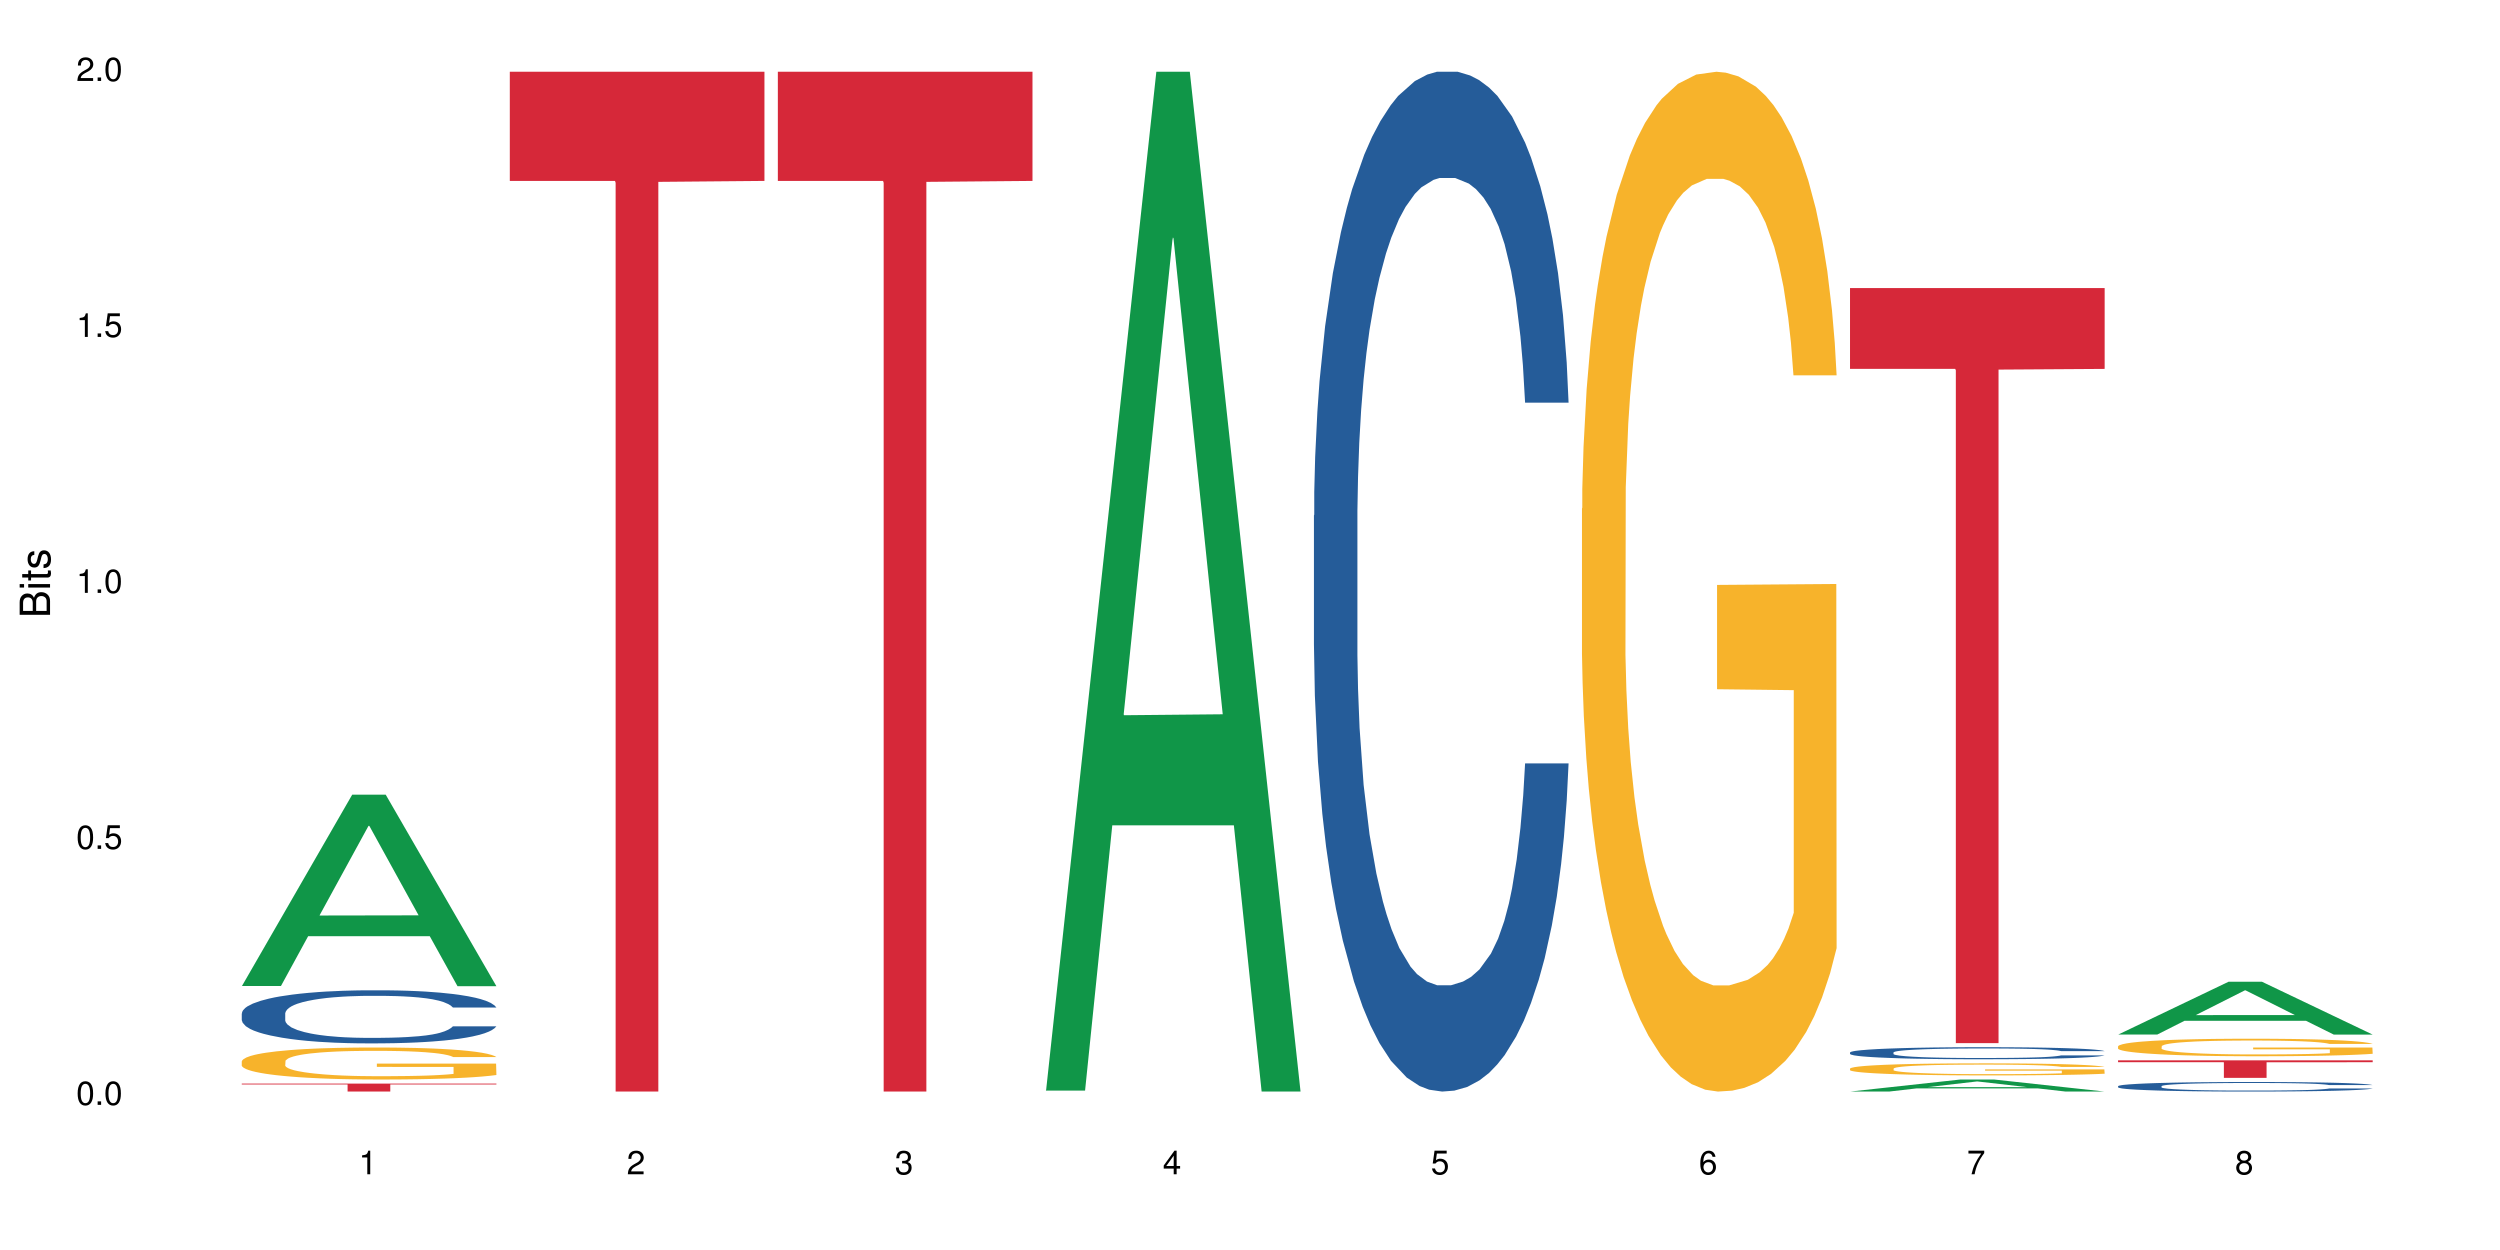 <?xml version="1.0" encoding="UTF-8"?>
<svg xmlns="http://www.w3.org/2000/svg" xmlns:xlink="http://www.w3.org/1999/xlink" width="720pt" height="360pt" viewBox="0 0 720 360" version="1.1">
<defs>
<g>
<symbol overflow="visible" id="glyph0-0">
<path style="stroke:none;" d=""/>
</symbol>
<symbol overflow="visible" id="glyph0-1">
<path style="stroke:none;" d="M 2.641 -6.797 C 2 -6.797 1.422 -6.531 1.078 -6.047 C 0.641 -5.453 0.406 -4.547 0.406 -3.297 C 0.406 -1 1.188 0.219 2.641 0.219 C 4.078 0.219 4.859 -1 4.859 -3.234 C 4.859 -4.562 4.656 -5.438 4.203 -6.047 C 3.844 -6.531 3.281 -6.797 2.641 -6.797 Z M 2.641 -6.047 C 3.547 -6.047 4 -5.125 4 -3.312 C 4 -1.375 3.562 -0.484 2.625 -0.484 C 1.734 -0.484 1.281 -1.422 1.281 -3.281 C 1.281 -5.141 1.734 -6.047 2.641 -6.047 Z M 2.641 -6.047 "/>
</symbol>
<symbol overflow="visible" id="glyph0-2">
<path style="stroke:none;" d="M 1.828 -1 L 0.828 -1 L 0.828 0 L 1.828 0 Z M 1.828 -1 "/>
</symbol>
<symbol overflow="visible" id="glyph0-3">
<path style="stroke:none;" d="M 4.562 -6.797 L 1.062 -6.797 L 0.547 -3.094 L 1.328 -3.094 C 1.719 -3.562 2.047 -3.734 2.578 -3.734 C 3.484 -3.734 4.062 -3.109 4.062 -2.094 C 4.062 -1.125 3.484 -0.531 2.578 -0.531 C 1.828 -0.531 1.375 -0.906 1.188 -1.672 L 0.328 -1.672 C 0.453 -1.109 0.547 -0.844 0.75 -0.594 C 1.125 -0.078 1.828 0.219 2.594 0.219 C 3.969 0.219 4.922 -0.781 4.922 -2.219 C 4.922 -3.562 4.031 -4.484 2.719 -4.484 C 2.25 -4.484 1.859 -4.359 1.469 -4.062 L 1.734 -5.969 L 4.562 -5.969 Z M 4.562 -6.797 "/>
</symbol>
<symbol overflow="visible" id="glyph0-4">
<path style="stroke:none;" d="M 2.484 -4.844 L 2.484 0 L 3.328 0 L 3.328 -6.797 L 2.766 -6.797 C 2.469 -5.75 2.281 -5.609 0.984 -5.453 L 0.984 -4.844 Z M 2.484 -4.844 "/>
</symbol>
<symbol overflow="visible" id="glyph0-5">
<path style="stroke:none;" d="M 4.859 -0.828 L 1.281 -0.828 C 1.359 -1.391 1.672 -1.75 2.5 -2.234 L 3.469 -2.75 C 4.406 -3.266 4.906 -3.969 4.906 -4.812 C 4.906 -5.375 4.672 -5.906 4.266 -6.266 C 3.859 -6.625 3.375 -6.797 2.719 -6.797 C 1.859 -6.797 1.219 -6.5 0.844 -5.922 C 0.609 -5.562 0.5 -5.125 0.484 -4.438 L 1.328 -4.438 C 1.359 -4.906 1.406 -5.188 1.531 -5.406 C 1.75 -5.812 2.188 -6.062 2.703 -6.062 C 3.469 -6.062 4.031 -5.516 4.031 -4.781 C 4.031 -4.25 3.719 -3.797 3.125 -3.438 L 2.234 -2.938 C 0.812 -2.141 0.406 -1.5 0.328 0 L 4.859 0 Z M 4.859 -0.828 "/>
</symbol>
<symbol overflow="visible" id="glyph0-6">
<path style="stroke:none;" d="M 2.125 -3.125 L 2.578 -3.125 C 3.516 -3.125 3.984 -2.703 3.984 -1.891 C 3.984 -1.031 3.469 -0.531 2.578 -0.531 C 1.656 -0.531 1.203 -0.984 1.156 -1.969 L 0.312 -1.969 C 0.344 -1.422 0.438 -1.078 0.609 -0.766 C 0.953 -0.109 1.625 0.219 2.547 0.219 C 3.953 0.219 4.859 -0.609 4.859 -1.906 C 4.859 -2.766 4.516 -3.25 3.703 -3.516 C 4.344 -3.766 4.656 -4.25 4.656 -4.938 C 4.656 -6.109 3.875 -6.797 2.578 -6.797 C 1.203 -6.797 0.484 -6.047 0.453 -4.609 L 1.297 -4.609 C 1.312 -5.016 1.344 -5.25 1.453 -5.453 C 1.641 -5.828 2.062 -6.062 2.594 -6.062 C 3.344 -6.062 3.797 -5.625 3.797 -4.906 C 3.797 -4.422 3.609 -4.141 3.25 -3.984 C 3.016 -3.891 2.719 -3.844 2.125 -3.844 Z M 2.125 -3.125 "/>
</symbol>
<symbol overflow="visible" id="glyph0-7">
<path style="stroke:none;" d="M 3.141 -1.625 L 3.141 0 L 3.984 0 L 3.984 -1.625 L 4.984 -1.625 L 4.984 -2.391 L 3.984 -2.391 L 3.984 -6.797 L 3.359 -6.797 L 0.266 -2.516 L 0.266 -1.625 Z M 3.141 -2.391 L 1 -2.391 L 3.141 -5.359 Z M 3.141 -2.391 "/>
</symbol>
<symbol overflow="visible" id="glyph0-8">
<path style="stroke:none;" d="M 4.781 -5.031 C 4.609 -6.141 3.891 -6.797 2.844 -6.797 C 2.094 -6.797 1.422 -6.438 1.031 -5.828 C 0.609 -5.172 0.406 -4.344 0.406 -3.094 C 0.406 -1.953 0.578 -1.234 0.984 -0.625 C 1.359 -0.078 1.953 0.219 2.703 0.219 C 3.984 0.219 4.922 -0.734 4.922 -2.078 C 4.922 -3.344 4.062 -4.234 2.844 -4.234 C 2.172 -4.234 1.641 -3.969 1.281 -3.469 C 1.281 -5.125 1.828 -6.047 2.797 -6.047 C 3.391 -6.047 3.797 -5.672 3.938 -5.031 Z M 2.734 -3.484 C 3.547 -3.484 4.062 -2.922 4.062 -2 C 4.062 -1.156 3.484 -0.531 2.703 -0.531 C 1.922 -0.531 1.328 -1.188 1.328 -2.047 C 1.328 -2.891 1.906 -3.484 2.734 -3.484 Z M 2.734 -3.484 "/>
</symbol>
<symbol overflow="visible" id="glyph0-9">
<path style="stroke:none;" d="M 4.984 -6.797 L 0.438 -6.797 L 0.438 -5.969 L 4.109 -5.969 C 2.5 -3.656 1.828 -2.234 1.328 0 L 2.219 0 C 2.594 -2.172 3.453 -4.047 4.984 -6.094 Z M 4.984 -6.797 "/>
</symbol>
<symbol overflow="visible" id="glyph0-10">
<path style="stroke:none;" d="M 3.75 -3.578 C 4.453 -4 4.688 -4.344 4.688 -4.984 C 4.688 -6.047 3.844 -6.797 2.641 -6.797 C 1.438 -6.797 0.594 -6.047 0.594 -4.984 C 0.594 -4.359 0.828 -4.016 1.516 -3.578 C 0.734 -3.203 0.359 -2.641 0.359 -1.891 C 0.359 -0.641 1.297 0.219 2.641 0.219 C 3.984 0.219 4.922 -0.641 4.922 -1.875 C 4.922 -2.641 4.531 -3.203 3.75 -3.578 Z M 2.641 -6.047 C 3.359 -6.047 3.812 -5.625 3.812 -4.969 C 3.812 -4.344 3.344 -3.922 2.641 -3.922 C 1.922 -3.922 1.453 -4.344 1.453 -4.984 C 1.453 -5.625 1.922 -6.047 2.641 -6.047 Z M 2.641 -3.203 C 3.484 -3.203 4.062 -2.672 4.062 -1.875 C 4.062 -1.062 3.484 -0.531 2.625 -0.531 C 1.797 -0.531 1.219 -1.078 1.219 -1.875 C 1.219 -2.672 1.797 -3.203 2.641 -3.203 Z M 2.641 -3.203 "/>
</symbol>
<symbol overflow="visible" id="glyph1-0">
<path style="stroke:none;" d=""/>
</symbol>
<symbol overflow="visible" id="glyph1-1">
<path style="stroke:none;" d="M 0 -0.953 L 0 -4.891 C 0 -5.719 -0.234 -6.344 -0.734 -6.797 C -1.188 -7.234 -1.812 -7.469 -2.5 -7.469 C -3.547 -7.469 -4.188 -7 -4.625 -5.875 C -4.984 -6.672 -5.641 -7.094 -6.531 -7.094 C -7.156 -7.094 -7.734 -6.859 -8.141 -6.391 C -8.562 -5.938 -8.75 -5.344 -8.75 -4.5 L -8.75 -0.953 Z M -4.984 -2.062 L -7.766 -2.062 L -7.766 -4.219 C -7.766 -4.844 -7.688 -5.203 -7.453 -5.5 C -7.219 -5.812 -6.859 -5.969 -6.375 -5.969 C -5.906 -5.969 -5.531 -5.812 -5.297 -5.5 C -5.062 -5.203 -4.984 -4.844 -4.984 -4.219 Z M -0.984 -2.062 L -4 -2.062 L -4 -4.781 C -4 -5.328 -3.859 -5.688 -3.578 -5.953 C -3.297 -6.219 -2.922 -6.359 -2.484 -6.359 C -2.062 -6.359 -1.688 -6.219 -1.406 -5.953 C -1.109 -5.688 -0.984 -5.328 -0.984 -4.781 Z M -0.984 -2.062 "/>
</symbol>
<symbol overflow="visible" id="glyph1-2">
<path style="stroke:none;" d="M -6.281 -1.797 L -6.281 -0.797 L 0 -0.797 L 0 -1.797 Z M -8.75 -1.797 L -8.75 -0.797 L -7.484 -0.797 L -7.484 -1.797 Z M -8.75 -1.797 "/>
</symbol>
<symbol overflow="visible" id="glyph1-3">
<path style="stroke:none;" d="M -6.281 -3.047 L -6.281 -2.016 L -8.016 -2.016 L -8.016 -1.016 L -6.281 -1.016 L -6.281 -0.172 L -5.469 -0.172 L -5.469 -1.016 L -0.719 -1.016 C -0.078 -1.016 0.281 -1.453 0.281 -2.234 C 0.281 -2.469 0.25 -2.719 0.188 -3.047 L -0.641 -3.047 C -0.609 -2.922 -0.594 -2.766 -0.594 -2.562 C -0.594 -2.141 -0.719 -2.016 -1.156 -2.016 L -5.469 -2.016 L -5.469 -3.047 Z M -6.281 -3.047 "/>
</symbol>
<symbol overflow="visible" id="glyph1-4">
<path style="stroke:none;" d="M -4.531 -5.25 C -5.766 -5.25 -6.469 -4.422 -6.469 -2.969 C -6.469 -1.516 -5.719 -0.562 -4.547 -0.562 C -3.562 -0.562 -3.094 -1.062 -2.734 -2.562 L -2.516 -3.484 C -2.344 -4.188 -2.094 -4.469 -1.625 -4.469 C -1.047 -4.469 -0.641 -3.875 -0.641 -3 C -0.641 -2.453 -0.797 -2 -1.062 -1.75 C -1.25 -1.594 -1.422 -1.531 -1.875 -1.469 L -1.875 -0.406 C -0.422 -0.453 0.281 -1.266 0.281 -2.922 C 0.281 -4.5 -0.5 -5.516 -1.719 -5.516 C -2.656 -5.516 -3.172 -4.984 -3.469 -3.734 L -3.703 -2.766 C -3.891 -1.953 -4.156 -1.609 -4.594 -1.609 C -5.172 -1.609 -5.547 -2.125 -5.547 -2.938 C -5.547 -3.75 -5.203 -4.172 -4.531 -4.203 Z M -4.531 -5.25 "/>
</symbol>
</g>
</defs>
<g id="surface20723">
<rect x="0" y="0" width="720" height="360" style="fill:rgb(100%,100%,100%);fill-opacity:1;stroke:none;"/>
<path style=" stroke:none;fill-rule:nonzero;fill:rgb(6.275%,58.824%,28.235%);fill-opacity:1;" d="M 69.629 283.977 L 69.707 283.926 L 101.441 228.855 L 111.078 228.855 L 142.965 284.027 L 131.762 284.027 L 123.77 269.625 L 88.746 269.625 L 80.91 283.977 L 69.629 283.977 L 92.117 263.668 L 120.559 263.617 L 106.375 237.871 L 106.219 237.816 L 106.062 237.973 L 92.039 263.617 L 92.117 263.668 Z M 69.629 283.977 "/>
<path style=" stroke:none;fill-rule:nonzero;fill:rgb(14.51%,36.078%,60%);fill-opacity:1;" d="M 69.629 291.859 L 69.719 291.848 L 69.719 291.512 L 69.988 290.98 L 70.613 290.309 L 71.238 289.848 L 72.848 289.023 L 75.086 288.227 L 77.41 287.613 L 79.109 287.246 L 80.629 286.969 L 84.117 286.453 L 86.355 286.188 L 88.77 285.949 L 91.719 285.711 L 93.867 285.57 L 98.695 285.348 L 102.273 285.25 L 105.047 285.207 L 111.039 285.207 L 114.613 285.262 L 117.207 285.332 L 120.07 285.445 L 122.484 285.57 L 126.688 285.879 L 130.445 286.27 L 132.145 286.492 L 134.828 286.926 L 136.883 287.348 L 138.316 287.711 L 139.926 288.227 L 141.355 288.855 L 142.43 289.57 L 142.965 290.168 L 130.445 290.168 L 129.82 289.609 L 129.102 289.176 L 127.762 288.605 L 126.422 288.199 L 124.543 287.793 L 122.844 287.527 L 120.516 287.262 L 118.461 287.094 L 116.312 286.969 L 114.258 286.883 L 110.32 286.801 L 105.762 286.801 L 104.062 286.828 L 100.574 286.941 L 98.695 287.039 L 96.012 287.234 L 94.133 287.414 L 91.898 287.695 L 90.379 287.934 L 88.5 288.297 L 87.16 288.617 L 85.637 289.078 L 84.742 289.43 L 83.938 289.82 L 83.223 290.281 L 82.688 290.77 L 82.328 291.289 L 82.148 291.789 L 82.148 293.957 L 82.328 294.461 L 82.777 295.047 L 83.938 295.902 L 85.637 296.641 L 87.605 297.23 L 89.484 297.648 L 90.559 297.844 L 91.988 298.066 L 94.223 298.348 L 97.445 298.625 L 99.32 298.738 L 102.184 298.852 L 105.137 298.906 L 109.07 298.906 L 112.559 298.852 L 114.883 298.781 L 117.297 298.668 L 120.605 298.43 L 122.664 298.207 L 124.453 297.941 L 125.793 297.676 L 126.688 297.453 L 128.031 297.02 L 129.102 296.543 L 129.906 296.055 L 130.445 295.578 L 142.965 295.578 L 142.43 296.137 L 141.625 296.684 L 140.82 297.09 L 139.566 297.578 L 138.137 298.012 L 136.078 298.5 L 134.379 298.82 L 132.145 299.172 L 130.086 299.438 L 127.852 299.676 L 124.543 299.953 L 122.395 300.094 L 120.07 300.219 L 117.297 300.332 L 113.809 300.43 L 110.055 300.484 L 106.566 300.5 L 102.809 300.473 L 100.035 300.414 L 96.371 300.289 L 91.809 300.039 L 88.5 299.773 L 85.906 299.508 L 83.672 299.227 L 81.168 298.852 L 77.945 298.234 L 75.98 297.758 L 74.637 297.367 L 73.117 296.824 L 72.043 296.332 L 70.793 295.551 L 69.898 294.559 L 69.629 293.789 Z M 69.629 291.859 "/>
<path style=" stroke:none;fill-rule:nonzero;fill:rgb(96.863%,70.196%,16.863%);fill-opacity:1;" d="M 69.629 305.629 L 69.719 305.621 L 69.719 305.453 L 70.078 305.074 L 70.973 304.551 L 72.133 304.121 L 73.387 303.785 L 74.191 303.609 L 75.531 303.355 L 76.695 303.172 L 79.645 302.789 L 83.402 302.438 L 85.461 302.285 L 87.785 302.141 L 91.094 301.98 L 92.613 301.922 L 97.266 301.789 L 102.543 301.703 L 108.355 301.68 L 111.039 301.688 L 114.703 301.723 L 119.711 301.812 L 122.574 301.898 L 124.809 301.98 L 127.137 302.094 L 129.996 302.262 L 132.68 302.461 L 134.828 302.664 L 136.973 302.918 L 138.762 303.188 L 140.281 303.48 L 141.625 303.836 L 142.43 304.129 L 142.965 304.426 L 130.535 304.426 L 129.82 304.129 L 129.016 303.902 L 127.672 303.625 L 126.332 303.422 L 124.988 303.262 L 122.484 303.043 L 120.34 302.91 L 117.656 302.789 L 115.062 302.715 L 112.109 302.664 L 110.32 302.648 L 105.582 302.648 L 101.289 302.707 L 98.785 302.773 L 96.996 302.84 L 94.492 302.969 L 92.973 303.07 L 92.078 303.137 L 89.395 303.398 L 87.605 303.633 L 86.621 303.793 L 85.371 304.047 L 84.477 304.273 L 83.492 304.609 L 82.953 304.863 L 82.238 305.438 L 82.148 306.953 L 82.418 307.273 L 82.953 307.617 L 83.672 307.922 L 84.742 308.242 L 85.816 308.484 L 87.695 308.812 L 89.305 309.031 L 90.559 309.176 L 92.973 309.402 L 93.957 309.48 L 96.281 309.633 L 98.695 309.75 L 101.648 309.852 L 103.883 309.902 L 107.461 309.941 L 112.02 309.941 L 117.387 309.891 L 120.785 309.824 L 123.109 309.758 L 124.633 309.699 L 126.508 309.605 L 127.852 309.52 L 129.102 309.43 L 130.625 309.285 L 130.625 307.273 L 108.535 307.266 L 108.535 306.32 L 142.875 306.312 L 142.965 309.605 L 141.086 309.832 L 138.762 310.051 L 136.527 310.219 L 134.199 310.363 L 130.891 310.523 L 128.207 310.625 L 124.094 310.742 L 120.34 310.82 L 116.402 310.871 L 112.914 310.895 L 108.801 310.902 L 105.137 310.887 L 101.199 310.836 L 98.07 310.77 L 95.207 310.684 L 92.344 310.574 L 88.77 310.398 L 86.441 310.254 L 84.027 310.078 L 81.613 309.867 L 79.469 309.641 L 78.035 309.461 L 76.605 309.262 L 75.086 309.008 L 73.652 308.723 L 72.582 308.461 L 71.598 308.164 L 70.883 307.887 L 70.164 307.508 L 69.809 307.203 L 69.629 306.945 Z M 69.629 305.629 "/>
<path style=" stroke:none;fill-rule:nonzero;fill:rgb(83.922%,15.686%,22.353%);fill-opacity:1;" d="M 69.629 312.082 L 142.965 312.082 L 142.965 312.328 L 112.402 312.328 L 112.402 314.371 L 100.105 314.371 L 100.105 312.332 L 99.926 312.328 L 69.629 312.328 Z M 69.629 312.082 "/>
<path style=" stroke:none;fill-rule:nonzero;fill:rgb(83.922%,15.686%,22.353%);fill-opacity:1;" d="M 146.824 20.664 L 220.16 20.664 L 220.16 52.102 L 189.598 52.379 L 189.598 314.371 L 177.301 314.371 L 177.301 52.652 L 177.121 52.102 L 146.824 52.102 Z M 146.824 20.664 "/>
<path style=" stroke:none;fill-rule:nonzero;fill:rgb(83.922%,15.686%,22.353%);fill-opacity:1;" d="M 224.02 20.664 L 297.355 20.664 L 297.355 52.102 L 266.793 52.379 L 266.793 314.371 L 254.496 314.371 L 254.496 52.652 L 254.316 52.102 L 224.02 52.102 Z M 224.02 20.664 "/>
<path style=" stroke:none;fill-rule:nonzero;fill:rgb(6.275%,58.824%,28.235%);fill-opacity:1;" d="M 301.219 314.094 L 301.297 313.82 L 333.027 20.664 L 342.664 20.664 L 374.555 314.371 L 363.348 314.371 L 355.355 237.703 L 320.336 237.703 L 312.5 314.094 L 301.219 314.094 L 323.703 205.988 L 352.145 205.711 L 337.965 68.648 L 337.809 68.375 L 337.648 69.199 L 323.625 205.711 L 323.703 205.988 Z M 301.219 314.094 "/>
<path style=" stroke:none;fill-rule:nonzero;fill:rgb(14.51%,36.078%,60%);fill-opacity:1;" d="M 378.414 148.457 L 378.504 148.188 L 378.504 141.742 L 378.77 131.543 L 379.398 118.656 L 380.023 109.797 L 381.633 93.957 L 383.867 78.652 L 386.195 66.84 L 387.895 59.859 L 389.414 54.492 L 392.902 44.559 L 395.137 39.457 L 397.551 34.891 L 400.504 30.328 L 402.648 27.645 L 407.48 23.348 L 411.055 21.469 L 413.828 20.664 L 419.82 20.664 L 423.398 21.738 L 425.992 23.078 L 428.855 25.227 L 431.27 27.645 L 435.473 33.551 L 439.227 41.066 L 440.926 45.363 L 443.609 53.684 L 445.668 61.738 L 447.098 68.719 L 448.707 78.652 L 450.141 90.734 L 451.211 104.426 L 451.75 115.969 L 439.227 115.969 L 438.602 105.23 L 437.887 96.91 L 436.547 85.902 L 435.203 78.117 L 433.324 70.332 L 431.625 65.23 L 429.301 60.129 L 427.246 56.906 L 425.098 54.492 L 423.039 52.879 L 419.105 51.27 L 414.543 51.27 L 412.844 51.805 L 409.355 53.953 L 407.48 55.832 L 404.797 59.59 L 402.918 63.082 L 400.684 68.449 L 399.16 73.016 L 397.285 79.996 L 395.941 86.172 L 394.422 95.031 L 393.527 101.742 L 392.723 109.258 L 392.008 118.117 L 391.469 127.516 L 391.113 137.449 L 390.934 147.113 L 390.934 188.727 L 391.113 198.391 L 391.559 209.668 L 392.723 226.043 L 394.422 240.273 L 396.391 251.547 L 398.266 259.602 L 399.34 263.359 L 400.773 267.656 L 403.008 273.027 L 406.227 278.395 L 408.105 280.543 L 410.969 282.691 L 413.918 283.766 L 417.855 283.766 L 421.34 282.691 L 423.668 281.348 L 426.082 279.199 L 429.391 274.637 L 431.449 270.34 L 433.234 265.242 L 434.578 260.141 L 435.473 255.844 L 436.812 247.52 L 437.887 238.395 L 438.691 228.996 L 439.227 219.867 L 451.75 219.867 L 451.211 230.609 L 450.406 241.078 L 449.602 248.863 L 448.352 258.262 L 446.918 266.582 L 444.863 275.98 L 443.164 282.152 L 440.926 288.867 L 438.871 293.969 L 436.637 298.531 L 433.324 303.898 L 431.18 306.586 L 428.855 309 L 426.082 311.148 L 422.594 313.027 L 418.836 314.102 L 415.348 314.371 L 411.594 313.832 L 408.82 312.762 L 405.152 310.344 L 400.594 305.512 L 397.285 300.41 L 394.691 295.309 L 392.453 289.941 L 389.949 282.691 L 386.73 270.879 L 384.762 261.75 L 383.422 254.234 L 381.902 243.762 L 380.828 234.367 L 379.574 219.332 L 378.68 200.27 L 378.414 185.504 Z M 378.414 148.457 "/>
<path style=" stroke:none;fill-rule:nonzero;fill:rgb(96.863%,70.196%,16.863%);fill-opacity:1;" d="M 455.609 146.461 L 455.699 146.191 L 455.699 140.828 L 456.055 128.758 L 456.949 112.129 L 458.113 98.449 L 459.367 87.719 L 460.172 82.086 L 461.512 74.039 L 462.676 68.141 L 465.625 56.07 L 469.383 44.805 L 471.438 39.977 L 473.766 35.414 L 477.074 30.32 L 478.594 28.441 L 483.246 24.148 L 488.52 21.469 L 494.336 20.664 L 497.016 20.93 L 500.684 22.004 L 505.691 24.953 L 508.555 27.637 L 510.789 30.32 L 513.117 33.805 L 515.977 39.172 L 518.66 45.609 L 520.805 52.047 L 522.953 60.094 L 524.742 68.676 L 526.262 78.062 L 527.605 89.328 L 528.41 98.715 L 528.945 108.105 L 516.516 108.105 L 515.797 98.715 L 514.992 91.477 L 513.652 82.625 L 512.309 76.188 L 510.969 71.09 L 508.465 64.117 L 506.316 59.824 L 503.637 56.07 L 501.043 53.656 L 498.09 52.047 L 496.301 51.508 L 491.562 51.508 L 487.27 53.387 L 484.766 55.531 L 482.977 57.68 L 480.473 61.703 L 478.953 64.922 L 478.059 67.066 L 475.375 75.383 L 473.586 82.891 L 472.602 87.988 L 471.348 96.035 L 470.457 103.277 L 469.473 114.004 L 468.934 122.051 L 468.219 140.293 L 468.129 188.574 L 468.398 198.766 L 468.934 209.762 L 469.648 219.418 L 470.723 229.609 L 471.797 237.391 L 473.676 247.852 L 475.285 254.824 L 476.535 259.383 L 478.953 266.625 L 479.934 269.039 L 482.262 273.867 L 484.676 277.625 L 487.625 280.844 L 489.863 282.453 L 493.441 283.793 L 498 283.793 L 503.367 282.184 L 506.766 280.039 L 509.09 277.891 L 510.609 276.016 L 512.488 273.062 L 513.832 270.383 L 515.082 267.43 L 516.602 262.871 L 516.602 198.766 L 494.512 198.496 L 494.512 168.457 L 528.855 168.188 L 528.945 273.062 L 527.066 280.305 L 524.742 287.281 L 522.508 292.645 L 520.18 297.203 L 516.871 302.301 L 514.188 305.52 L 510.074 309.273 L 506.316 311.688 L 502.383 313.297 L 498.895 314.102 L 494.781 314.371 L 491.113 313.836 L 487.18 312.227 L 484.051 310.078 L 481.188 307.398 L 478.324 303.91 L 474.746 298.277 L 472.422 293.719 L 470.008 288.086 L 467.594 281.379 L 465.445 274.137 L 464.016 268.504 L 462.586 262.066 L 461.066 254.02 L 459.633 244.898 L 458.559 236.586 L 457.578 227.195 L 456.859 218.344 L 456.145 206.277 L 455.789 196.621 L 455.609 188.305 Z M 455.609 146.461 "/>
<path style=" stroke:none;fill-rule:nonzero;fill:rgb(6.275%,58.824%,28.235%);fill-opacity:1;" d="M 532.805 314.367 L 532.883 314.363 L 564.617 310.898 L 574.254 310.898 L 606.141 314.371 L 594.938 314.371 L 586.945 313.465 L 551.922 313.465 L 544.086 314.367 L 532.805 314.367 L 555.293 313.09 L 583.734 313.086 L 569.551 311.465 L 569.395 311.461 L 569.238 311.473 L 555.215 313.086 L 555.293 313.09 Z M 532.805 314.367 "/>
<path style=" stroke:none;fill-rule:nonzero;fill:rgb(14.51%,36.078%,60%);fill-opacity:1;" d="M 532.805 303.105 L 532.895 303.102 L 532.895 303.027 L 533.164 302.906 L 533.789 302.754 L 534.414 302.648 L 536.023 302.461 L 538.262 302.281 L 540.586 302.141 L 542.285 302.059 L 543.805 301.996 L 547.293 301.879 L 549.527 301.816 L 551.945 301.762 L 554.895 301.711 L 557.043 301.676 L 561.871 301.625 L 565.449 301.605 L 568.223 301.594 L 574.215 301.594 L 577.789 301.609 L 580.383 301.625 L 583.246 301.648 L 585.66 301.676 L 589.863 301.746 L 593.621 301.836 L 595.32 301.887 L 598.004 301.984 L 600.059 302.082 L 601.492 302.164 L 603.102 302.281 L 604.531 302.422 L 605.605 302.586 L 606.141 302.723 L 593.621 302.723 L 592.996 302.594 L 592.277 302.496 L 590.938 302.367 L 589.598 302.273 L 587.719 302.184 L 586.02 302.121 L 583.691 302.062 L 581.637 302.023 L 579.488 301.996 L 577.434 301.977 L 573.496 301.957 L 568.938 301.957 L 567.238 301.965 L 563.75 301.988 L 561.871 302.012 L 559.188 302.055 L 557.309 302.098 L 555.074 302.16 L 553.555 302.215 L 551.676 302.297 L 550.336 302.371 L 548.812 302.473 L 547.918 302.555 L 547.113 302.641 L 546.398 302.746 L 545.863 302.859 L 545.504 302.977 L 545.324 303.09 L 545.324 303.582 L 545.504 303.695 L 545.953 303.828 L 547.113 304.023 L 548.812 304.191 L 550.781 304.324 L 552.66 304.418 L 553.734 304.465 L 555.164 304.516 L 557.398 304.578 L 560.617 304.641 L 562.496 304.668 L 565.359 304.691 L 568.309 304.707 L 572.246 304.707 L 575.734 304.691 L 578.059 304.676 L 580.473 304.652 L 583.781 304.598 L 585.84 304.547 L 587.629 304.488 L 588.969 304.426 L 589.863 304.375 L 591.207 304.277 L 592.277 304.168 L 593.082 304.059 L 593.621 303.949 L 606.141 303.949 L 605.605 304.078 L 604.801 304.199 L 603.996 304.293 L 602.742 304.402 L 601.312 304.504 L 599.254 304.613 L 597.555 304.688 L 595.32 304.766 L 593.262 304.824 L 591.027 304.879 L 587.719 304.945 L 585.57 304.977 L 583.246 305.004 L 580.473 305.027 L 576.984 305.051 L 573.23 305.062 L 569.742 305.066 L 565.984 305.062 L 563.211 305.047 L 559.547 305.02 L 554.984 304.961 L 551.676 304.902 L 549.082 304.844 L 546.848 304.777 L 544.344 304.691 L 541.121 304.555 L 539.156 304.445 L 537.812 304.355 L 536.293 304.234 L 535.219 304.121 L 533.969 303.945 L 533.074 303.719 L 532.805 303.543 Z M 532.805 303.105 "/>
<path style=" stroke:none;fill-rule:nonzero;fill:rgb(96.863%,70.196%,16.863%);fill-opacity:1;" d="M 532.805 307.734 L 532.895 307.73 L 532.895 307.668 L 533.254 307.523 L 534.145 307.328 L 535.309 307.168 L 536.562 307.039 L 537.367 306.973 L 538.707 306.879 L 539.871 306.809 L 542.82 306.664 L 546.578 306.531 L 548.637 306.477 L 550.961 306.422 L 554.27 306.359 L 555.789 306.34 L 560.441 306.289 L 565.715 306.258 L 571.531 306.246 L 574.215 306.25 L 577.879 306.262 L 582.887 306.297 L 585.75 306.328 L 587.984 306.359 L 590.312 306.402 L 593.172 306.465 L 595.855 306.543 L 598.004 306.617 L 600.148 306.715 L 601.938 306.812 L 603.457 306.926 L 604.801 307.059 L 605.605 307.168 L 606.141 307.281 L 593.711 307.281 L 592.996 307.168 L 592.188 307.082 L 590.848 306.98 L 589.508 306.902 L 588.164 306.844 L 585.66 306.762 L 583.516 306.711 L 580.832 306.664 L 578.238 306.637 L 575.285 306.617 L 573.496 306.613 L 568.758 306.613 L 564.465 306.633 L 561.961 306.66 L 560.172 306.684 L 557.668 306.73 L 556.148 306.77 L 555.254 306.797 L 552.57 306.895 L 550.781 306.98 L 549.797 307.043 L 548.547 307.137 L 547.652 307.223 L 546.668 307.352 L 546.129 307.445 L 545.414 307.66 L 545.324 308.23 L 545.594 308.352 L 546.129 308.48 L 546.848 308.598 L 547.918 308.719 L 548.992 308.809 L 550.871 308.934 L 552.48 309.016 L 553.734 309.07 L 556.148 309.156 L 557.133 309.184 L 559.457 309.238 L 561.871 309.285 L 564.824 309.324 L 567.059 309.34 L 570.637 309.359 L 575.195 309.359 L 580.562 309.34 L 583.961 309.312 L 586.285 309.289 L 587.809 309.266 L 589.684 309.23 L 591.027 309.199 L 592.277 309.164 L 593.801 309.109 L 593.801 308.352 L 571.707 308.348 L 571.707 307.992 L 606.051 307.992 L 606.141 309.23 L 604.262 309.316 L 601.938 309.398 L 599.703 309.461 L 597.375 309.516 L 594.066 309.578 L 591.383 309.613 L 587.27 309.66 L 583.516 309.688 L 579.578 309.707 L 576.09 309.715 L 571.977 309.719 L 568.309 309.711 L 564.375 309.695 L 561.246 309.668 L 558.383 309.637 L 555.52 309.594 L 551.945 309.527 L 549.617 309.477 L 547.203 309.406 L 544.789 309.328 L 542.645 309.242 L 541.211 309.176 L 539.781 309.102 L 538.262 309.004 L 536.828 308.898 L 535.758 308.801 L 534.773 308.688 L 534.059 308.582 L 533.34 308.441 L 532.984 308.328 L 532.805 308.23 Z M 532.805 307.734 "/>
<path style=" stroke:none;fill-rule:nonzero;fill:rgb(83.922%,15.686%,22.353%);fill-opacity:1;" d="M 532.805 82.965 L 606.141 82.965 L 606.141 106.242 L 575.578 106.445 L 575.578 300.414 L 563.281 300.414 L 563.281 106.648 L 563.102 106.242 L 532.805 106.242 Z M 532.805 82.965 "/>
<path style=" stroke:none;fill-rule:nonzero;fill:rgb(6.275%,58.824%,28.235%);fill-opacity:1;" d="M 610 297.953 L 610.078 297.941 L 641.812 282.746 L 651.449 282.746 L 683.336 297.969 L 672.133 297.969 L 664.141 293.996 L 629.117 293.996 L 621.285 297.953 L 610 297.953 L 632.488 292.352 L 660.93 292.336 L 646.746 285.234 L 646.59 285.219 L 646.434 285.262 L 632.41 292.336 L 632.488 292.352 Z M 610 297.953 "/>
<path style=" stroke:none;fill-rule:nonzero;fill:rgb(14.51%,36.078%,60%);fill-opacity:1;" d="M 610 312.812 L 610.09 312.812 L 610.09 312.75 L 610.359 312.656 L 610.984 312.535 L 611.609 312.449 L 613.219 312.301 L 615.457 312.156 L 617.781 312.047 L 619.48 311.98 L 621 311.93 L 624.488 311.84 L 626.727 311.789 L 629.141 311.746 L 632.09 311.703 L 634.238 311.68 L 639.066 311.641 L 642.645 311.621 L 645.418 311.613 L 651.41 311.613 L 654.988 311.625 L 657.578 311.637 L 660.441 311.656 L 662.855 311.68 L 667.059 311.734 L 670.816 311.805 L 672.516 311.844 L 675.199 311.922 L 677.254 312 L 678.688 312.066 L 680.297 312.156 L 681.727 312.273 L 682.801 312.398 L 683.336 312.508 L 670.816 312.508 L 670.191 312.406 L 669.477 312.328 L 668.133 312.227 L 666.793 312.152 L 664.914 312.078 L 663.215 312.031 L 660.891 311.984 L 658.832 311.953 L 656.688 311.93 L 654.629 311.918 L 650.695 311.902 L 646.133 311.902 L 644.434 311.906 L 640.945 311.926 L 639.066 311.945 L 636.383 311.98 L 634.508 312.012 L 632.27 312.062 L 630.75 312.105 L 628.871 312.172 L 627.531 312.23 L 626.008 312.312 L 625.117 312.375 L 624.309 312.445 L 623.594 312.527 L 623.059 312.617 L 622.699 312.711 L 622.523 312.801 L 622.523 313.191 L 622.699 313.281 L 623.148 313.387 L 624.309 313.543 L 626.008 313.676 L 627.977 313.781 L 629.855 313.855 L 630.93 313.891 L 632.359 313.934 L 634.594 313.984 L 637.816 314.031 L 639.691 314.055 L 642.555 314.074 L 645.508 314.082 L 649.441 314.082 L 652.93 314.074 L 655.254 314.062 L 657.668 314.039 L 660.977 313.996 L 663.035 313.957 L 664.824 313.91 L 666.164 313.863 L 667.059 313.82 L 668.402 313.742 L 669.477 313.656 L 670.281 313.57 L 670.816 313.484 L 683.336 313.484 L 682.801 313.586 L 681.996 313.684 L 681.191 313.754 L 679.938 313.844 L 678.508 313.922 L 676.449 314.012 L 674.75 314.066 L 672.516 314.133 L 670.457 314.18 L 668.223 314.223 L 664.914 314.273 L 662.766 314.297 L 660.441 314.32 L 657.668 314.34 L 654.18 314.359 L 650.426 314.367 L 646.938 314.371 L 643.18 314.367 L 640.41 314.355 L 636.742 314.332 L 632.18 314.289 L 628.871 314.238 L 626.277 314.191 L 624.043 314.141 L 621.539 314.074 L 618.316 313.961 L 616.352 313.875 L 615.008 313.805 L 613.488 313.707 L 612.414 313.621 L 611.164 313.48 L 610.27 313.301 L 610 313.16 Z M 610 312.812 "/>
<path style=" stroke:none;fill-rule:nonzero;fill:rgb(96.863%,70.196%,16.863%);fill-opacity:1;" d="M 610 301.312 L 610.09 301.309 L 610.09 301.215 L 610.449 301.008 L 611.344 300.723 L 612.504 300.488 L 613.758 300.301 L 614.562 300.207 L 615.902 300.066 L 617.066 299.965 L 620.016 299.758 L 623.773 299.562 L 625.832 299.48 L 628.156 299.402 L 631.465 299.316 L 632.984 299.281 L 637.637 299.207 L 642.914 299.164 L 648.727 299.148 L 651.41 299.152 L 655.074 299.172 L 660.086 299.223 L 662.945 299.27 L 665.184 299.316 L 667.508 299.375 L 670.367 299.469 L 673.051 299.578 L 675.199 299.688 L 677.344 299.828 L 679.133 299.977 L 680.652 300.137 L 681.996 300.328 L 682.801 300.492 L 683.336 300.652 L 670.906 300.652 L 670.191 300.492 L 669.387 300.367 L 668.043 300.215 L 666.703 300.105 L 665.359 300.016 L 662.855 299.895 L 660.711 299.824 L 658.027 299.758 L 655.434 299.715 L 652.48 299.688 L 650.695 299.68 L 645.953 299.68 L 641.66 299.711 L 639.156 299.75 L 637.367 299.785 L 634.863 299.855 L 633.344 299.91 L 632.449 299.945 L 629.766 300.09 L 627.977 300.219 L 626.992 300.309 L 625.742 300.445 L 624.848 300.57 L 623.863 300.754 L 623.328 300.895 L 622.609 301.207 L 622.523 302.039 L 622.789 302.211 L 623.328 302.402 L 624.043 302.566 L 625.117 302.742 L 626.188 302.879 L 628.066 303.059 L 629.676 303.176 L 630.93 303.254 L 633.344 303.379 L 634.328 303.422 L 636.652 303.504 L 639.066 303.57 L 642.02 303.625 L 644.254 303.652 L 647.832 303.676 L 652.395 303.676 L 657.758 303.648 L 661.156 303.609 L 663.484 303.574 L 665.004 303.543 L 666.883 303.492 L 668.223 303.445 L 669.477 303.395 L 670.996 303.316 L 670.996 302.211 L 648.906 302.207 L 648.906 301.691 L 683.246 301.688 L 683.336 303.492 L 681.457 303.617 L 679.133 303.734 L 676.898 303.828 L 674.574 303.906 L 671.262 303.992 L 668.582 304.051 L 664.465 304.113 L 660.711 304.156 L 656.773 304.184 L 653.285 304.195 L 649.172 304.203 L 645.508 304.191 L 641.57 304.164 L 638.441 304.129 L 635.578 304.082 L 632.719 304.023 L 629.141 303.926 L 626.816 303.848 L 624.398 303.75 L 621.984 303.633 L 619.84 303.508 L 618.406 303.414 L 616.977 303.301 L 615.457 303.164 L 614.027 303.008 L 612.953 302.863 L 611.969 302.703 L 611.254 302.551 L 610.539 302.344 L 610.18 302.176 L 610 302.031 Z M 610 301.312 "/>
<path style=" stroke:none;fill-rule:nonzero;fill:rgb(83.922%,15.686%,22.353%);fill-opacity:1;" d="M 610 305.383 L 683.336 305.383 L 683.336 305.922 L 652.773 305.926 L 652.773 310.434 L 640.477 310.434 L 640.477 305.93 L 640.297 305.922 L 610 305.922 Z M 610 305.383 "/>
<g style="fill:rgb(0%,0%,0%);fill-opacity:1;">
  <use xlink:href="#glyph0-1" x="21.957" y="318.198"/>
  <use xlink:href="#glyph0-2" x="27.291" y="318.198"/>
  <use xlink:href="#glyph0-1" x="29.958" y="318.198"/>
</g>
<g style="fill:rgb(0%,0%,0%);fill-opacity:1;">
  <use xlink:href="#glyph0-1" x="21.957" y="244.476"/>
  <use xlink:href="#glyph0-2" x="27.291" y="244.476"/>
  <use xlink:href="#glyph0-3" x="29.958" y="244.476"/>
</g>
<g style="fill:rgb(0%,0%,0%);fill-opacity:1;">
  <use xlink:href="#glyph0-4" x="21.957" y="170.753"/>
  <use xlink:href="#glyph0-2" x="27.291" y="170.753"/>
  <use xlink:href="#glyph0-1" x="29.958" y="170.753"/>
</g>
<g style="fill:rgb(0%,0%,0%);fill-opacity:1;">
  <use xlink:href="#glyph0-4" x="21.957" y="97.034"/>
  <use xlink:href="#glyph0-2" x="27.291" y="97.034"/>
  <use xlink:href="#glyph0-3" x="29.958" y="97.034"/>
</g>
<g style="fill:rgb(0%,0%,0%);fill-opacity:1;">
  <use xlink:href="#glyph0-5" x="21.957" y="23.312"/>
  <use xlink:href="#glyph0-2" x="27.291" y="23.312"/>
  <use xlink:href="#glyph0-1" x="29.958" y="23.312"/>
</g>
<g style="fill:rgb(0%,0%,0%);fill-opacity:1;">
  <use xlink:href="#glyph0-4" x="103.297" y="338.19"/>
</g>
<g style="fill:rgb(0%,0%,0%);fill-opacity:1;">
  <use xlink:href="#glyph0-5" x="180.492" y="338.19"/>
</g>
<g style="fill:rgb(0%,0%,0%);fill-opacity:1;">
  <use xlink:href="#glyph0-6" x="257.688" y="338.19"/>
</g>
<g style="fill:rgb(0%,0%,0%);fill-opacity:1;">
  <use xlink:href="#glyph0-7" x="334.887" y="338.19"/>
</g>
<g style="fill:rgb(0%,0%,0%);fill-opacity:1;">
  <use xlink:href="#glyph0-3" x="412.082" y="338.19"/>
</g>
<g style="fill:rgb(0%,0%,0%);fill-opacity:1;">
  <use xlink:href="#glyph0-8" x="489.277" y="338.19"/>
</g>
<g style="fill:rgb(0%,0%,0%);fill-opacity:1;">
  <use xlink:href="#glyph0-9" x="566.473" y="338.19"/>
</g>
<g style="fill:rgb(0%,0%,0%);fill-opacity:1;">
  <use xlink:href="#glyph0-10" x="643.668" y="338.19"/>
</g>
<g style="fill:rgb(0%,0%,0%);fill-opacity:1;">
  <use xlink:href="#glyph1-1" x="14.412" y="178.016"/>
  <use xlink:href="#glyph1-2" x="14.412" y="170.012"/>
  <use xlink:href="#glyph1-3" x="14.412" y="167.348"/>
  <use xlink:href="#glyph1-4" x="14.412" y="164.012"/>
</g>
</g>
</svg>
